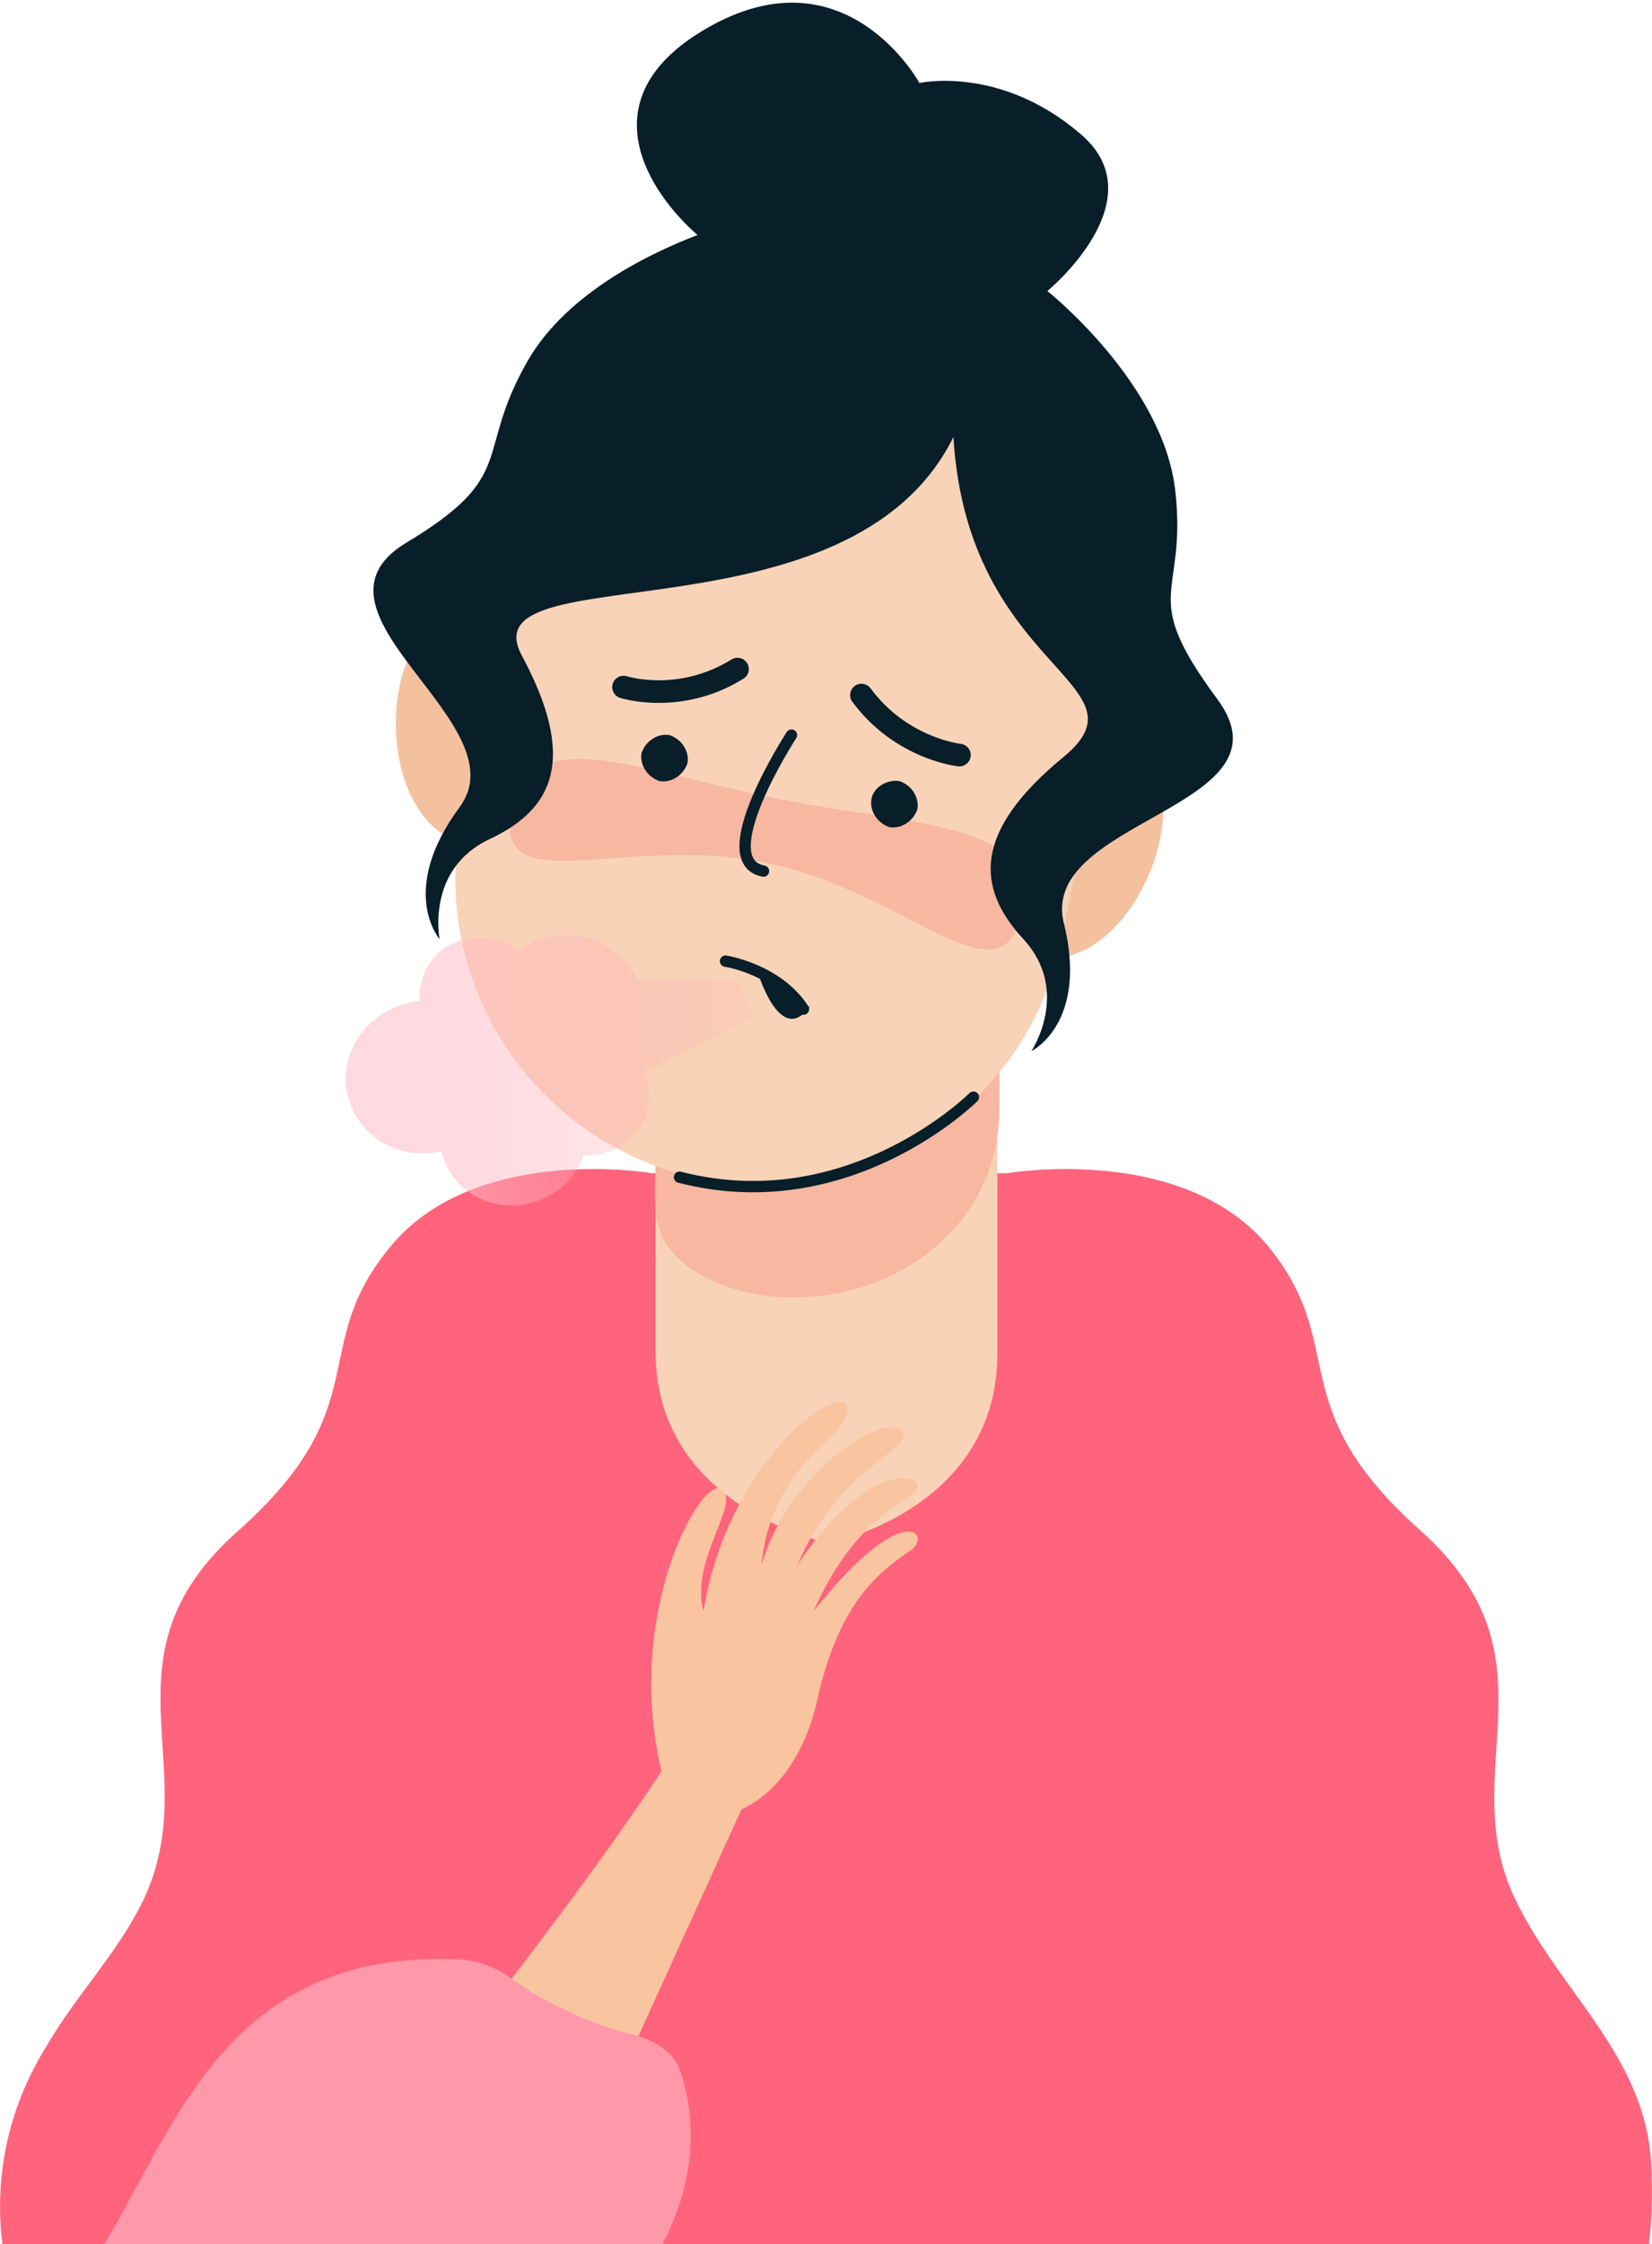 <svg width="151" height="205" viewBox="0 0 151 205" fill="none" xmlns="http://www.w3.org/2000/svg">
<path d="M150.921 197.627C150.373 187.76 142.515 181.912 138.495 173.506C132.83 161.628 142.88 151.578 129.906 139.883C116.932 128.37 123.51 123.071 115.835 113.751C107.978 104.432 92.08 107.173 92.08 107.173H59.553C59.553 107.173 43.654 104.432 35.797 113.751C27.939 123.071 34.7 128.37 21.726 139.883C8.752 151.395 18.802 161.446 13.137 173.506C10.762 178.44 6.924 182.278 4.183 187.029C-8.974 208.409 11.127 235.271 34.152 235.271C34.152 235.271 117.663 235.271 117.845 235.271C126.982 235.271 135.936 231.434 142.332 224.855C148.911 217.546 151.469 207.312 150.921 197.627Z" fill="#FF647C"/>
<path d="M75.633 90.91L59.918 88.352C59.918 88.352 59.918 109.001 59.918 123.437C59.918 137.325 74.537 140.614 75.633 140.98C76.73 140.797 91.166 137.508 91.166 123.62C91.166 109.184 91.166 88.534 91.166 88.534L75.633 90.91Z" fill="#F9D3B7"/>
<path d="M75.633 68.617L91.348 66.059C91.348 66.059 91.348 86.708 91.348 101.144C91.348 108.088 87.693 112.474 84.038 115.032C80.384 117.59 75.998 118.687 71.43 118.504C67.409 118.321 62.11 116.494 60.465 112.839C59.369 110.281 60.1 106.261 60.1 101.327C60.1 86.891 60.1 66.241 60.1 66.241L75.633 68.617Z" fill="#F7B7A1"/>
<path d="M46.396 61.489C46.396 61.489 46.213 58.748 40.731 57.651C35.249 56.555 33.239 75.377 43.289 77.387C53.34 79.397 52.243 65.509 46.396 61.489Z" fill="#F4C19F"/>
<path d="M97.38 71.723C97.38 71.723 98.659 69.165 104.141 70.261C109.623 71.358 104.141 89.449 94.273 87.439C84.223 85.611 90.618 73.185 97.38 71.723Z" fill="#F4C19F"/>
<path d="M64.121 107.723C48.954 104.616 39.086 89.814 42.193 74.83L46.396 53.998C49.502 38.831 64.304 28.963 79.288 32.07C94.456 35.176 104.323 49.978 101.217 64.962L97.014 85.794C94.09 100.961 79.288 110.829 64.121 107.723Z" fill="#F9D3B7"/>
<path d="M93.36 83.418C95.005 75.012 84.04 75.56 71.249 73.002C58.275 70.444 48.407 65.692 46.762 74.098C45.118 82.504 57.178 76.109 70.153 78.85C83.127 81.591 91.533 92.007 93.36 83.418Z" fill="#F7B7A1"/>
<path d="M111.268 63.865C103.958 53.997 108.527 54.728 107.43 44.86C106.334 34.993 95.735 26.587 95.735 26.587C95.735 26.587 105.968 18.181 98.659 12.151C91.349 5.938 84.04 7.582 84.04 7.582C84.04 7.582 77.279 -4.844 64.487 2.648C53.523 9.044 59.37 17.633 63.756 21.47C59.919 22.932 51.878 26.587 48.224 32.983C43.29 41.571 47.493 43.399 37.077 49.612C26.661 56.007 47.675 66.058 42.011 73.733C36.346 81.408 40.183 85.793 40.183 85.793C40.183 85.793 38.904 79.398 44.752 76.657C50.599 73.915 52.792 69.347 47.675 59.845C42.742 50.525 77.644 59.114 87.147 39.927C88.426 61.307 105.42 62.403 97.197 69.164C88.974 75.926 89.157 81.042 93.542 85.793C97.928 90.544 94.273 96.027 94.273 96.027C94.273 96.027 99.573 93.468 97.197 84.149C95.187 74.829 118.577 73.733 111.268 63.865Z" fill="#081E29"/>
<path d="M56.994 62.768C56.994 62.768 62.111 64.412 67.41 61.123" stroke="#081E29" stroke-width="2.068" stroke-miterlimit="10" stroke-linecap="round" stroke-linejoin="round"/>
<path d="M87.694 68.98C87.694 68.98 82.395 68.432 78.74 63.498" stroke="#081E29" stroke-width="2.068" stroke-miterlimit="10" stroke-linecap="round" stroke-linejoin="round"/>
<path d="M79.653 73.001C79.47 74.097 80.201 75.194 81.298 75.559C82.394 75.742 83.49 75.011 83.856 73.914C84.039 72.818 83.308 71.722 82.211 71.356C81.115 71.173 79.836 71.904 79.653 73.001Z" fill="#081E29"/>
<path d="M58.639 68.798C58.457 69.894 59.188 70.99 60.284 71.356C61.38 71.539 62.477 70.808 62.842 69.711C63.025 68.615 62.294 67.519 61.198 67.153C60.101 66.97 59.005 67.701 58.639 68.798Z" fill="#081E29"/>
<path d="M72.346 67.154C72.346 67.154 64.853 78.667 69.787 79.58" stroke="#081E29" stroke-width="1.034" stroke-miterlimit="10" stroke-linecap="round" stroke-linejoin="round"/>
<path d="M66.314 87.803C66.314 87.803 71.066 88.534 73.441 92.188" stroke="#081E29" stroke-width="1.034" stroke-miterlimit="10" stroke-linecap="round" stroke-linejoin="round"/>
<path d="M69.238 88.717C69.238 88.717 71.248 95.661 73.989 92.006L69.238 88.717Z" fill="#081E29"/>
<path d="M67.411 89.631L58.274 89.448C56.812 86.524 53.523 84.879 50.051 85.61C48.955 85.793 48.041 86.341 47.31 86.89C46.031 85.793 44.386 85.428 42.559 85.793C39.818 86.341 38.173 88.9 38.356 91.458C37.99 91.458 37.625 91.458 37.26 91.641C33.422 92.554 30.864 96.392 31.777 100.047C32.691 103.884 36.529 106.077 40.366 105.163C41.097 108.635 44.752 110.828 48.407 109.914C50.782 109.366 52.609 107.722 53.34 105.529C53.889 105.529 54.62 105.529 55.168 105.346C58.092 104.615 59.919 101.874 59.188 99.133C59.188 98.767 59.005 98.402 58.822 98.037L68.873 92.92L67.411 89.631Z" fill="url(#paint0_linear_7582_6950)"/>
<path d="M53.156 197.445L67.775 165.283C67.775 165.283 72.891 163.456 74.719 155.233C76.546 147.01 79.835 143.903 83.125 141.71C85.317 140.431 82.942 136.411 74.353 147.192C78.739 137.325 84.221 137.142 83.856 135.68C83.49 134.218 78.374 134.584 72.891 142.989C76.546 134.218 83.125 132.573 82.576 130.929C81.846 128.553 72.343 133.67 69.602 142.989C70.516 133.304 78.008 131.112 77.46 128.553C76.912 125.995 66.496 133.487 64.303 147.192C63.024 142.441 67.775 137.325 65.948 136.045C64.12 134.766 56.993 147.375 60.465 161.811C53.156 172.958 40.182 189.222 40.182 189.222L53.156 197.445Z" fill="#F9C4A0"/>
<path d="M13.32 227.78C13.32 227.78 -1.116 219.374 7.29 208.41C15.147 197.994 18.619 178.076 41.644 178.989C43.471 178.989 45.299 179.72 46.578 180.634C50.233 183.375 54.984 185.202 58.09 185.933C60.1 186.482 61.745 187.761 62.111 189.04C63.39 192.512 64.486 199.639 58.821 207.862C50.781 219.74 53.705 236.369 37.076 234.724C20.447 233.262 13.32 227.78 13.32 227.78Z" fill="#FF98A8"/>
<path d="M88.974 100.23C88.974 100.23 77.644 111.56 62.111 107.54" stroke="#081E29" stroke-width="1.034" stroke-miterlimit="10" stroke-linecap="round" stroke-linejoin="round"/>
<defs>
<linearGradient id="paint0_linear_7582_6950" x1="31.906" y1="97.741" x2="69.29" y2="97.741" gradientUnits="userSpaceOnUse">
<stop stop-color="#FFCBD3" stop-opacity="0.72"/>
<stop offset="0.987" stop-color="#FF98A8" stop-opacity="0.1"/>
</linearGradient>
</defs>
</svg>

